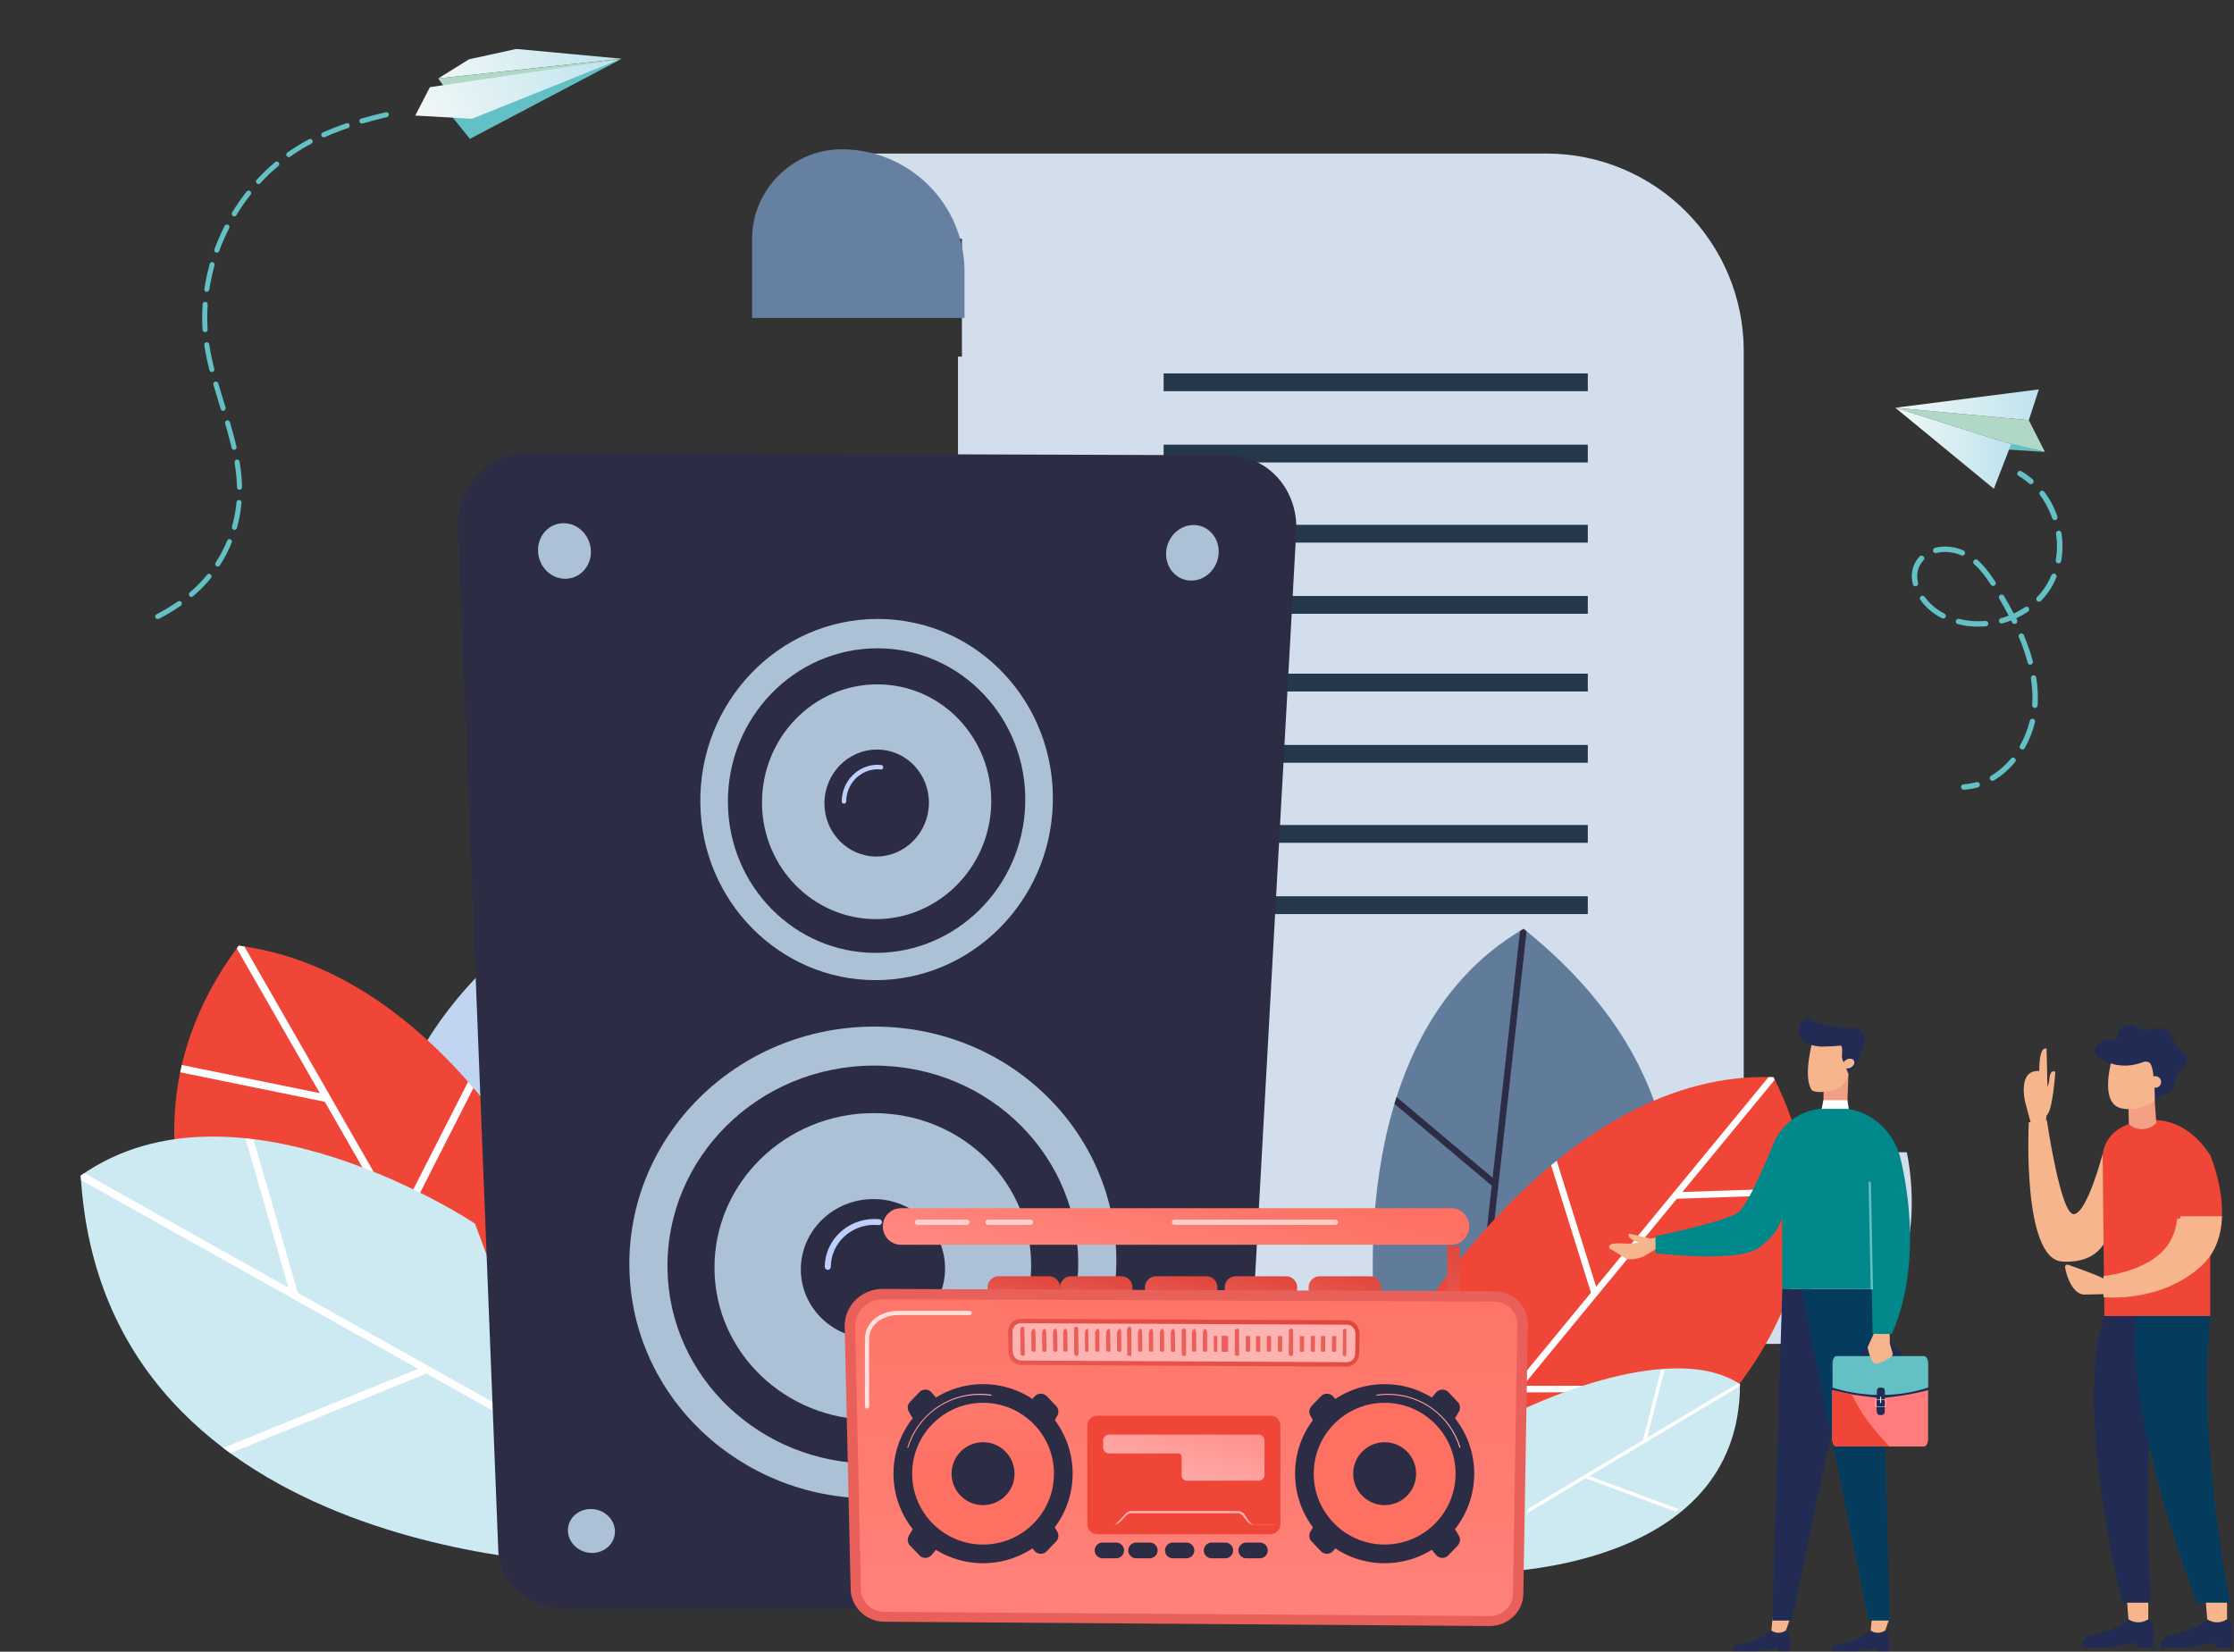 <svg width="522" height="386" viewBox="0 0 522 386" fill="none" xmlns="http://www.w3.org/2000/svg">
<rect x="0" y="0" width="522" height="386" fill="#333333" stroke="none"/>
<path d="M195.626 35.902V55.795H224.766V83.345H223.847V285.193C223.847 300.988 236.778 313.923 252.568 313.923C255.066 313.923 407.445 314.063 407.445 314.063V82.066C407.445 56.555 386.779 35.882 361.276 35.882H195.626V35.902Z" fill="#D2DEEC"/>
<path d="M175.739 74.288V55.835C175.739 44.339 185.153 34.903 196.645 34.883C212.435 34.883 225.366 47.698 225.366 63.372V74.308H175.739V74.288Z" fill="#6680A1"/>
<path d="M371.009 87.264H271.895V91.422H371.009V87.264Z" fill="#25374B"/>
<path d="M371.009 103.918H271.895V108.076H371.009V103.918Z" fill="#25374B"/>
<path d="M371.009 122.651H271.895V126.81H371.009V122.651Z" fill="#25374B"/>
<path d="M371.009 139.285H271.895V143.444H371.009V139.285Z" fill="#25374B"/>
<path d="M371.009 157.439H271.895V161.597H371.009V157.439Z" fill="#25374B"/>
<path d="M371.009 174.093H271.895V178.251H371.009V174.093Z" fill="#25374B"/>
<path d="M371.009 192.806H271.895V196.965H371.009V192.806Z" fill="#25374B"/>
<path d="M371.009 209.46H271.895V213.619H371.009V209.46Z" fill="#25374B"/>
<path d="M414.86 314.063C383.321 314.063 260.942 314.063 260.942 314.063C260.942 314.063 292.062 307.665 281.689 269.279C329.397 269.279 445.54 269.279 445.54 269.279C445.54 269.279 455.913 314.063 414.86 314.063Z" fill="#D2DEEC"/>
<path d="M160.913 320.305C160.913 320.305 185.321 244.066 140.208 206.546C51.99 255.662 100.559 342.232 100.559 342.232L160.913 320.305Z" fill="#C1D5F0"/>
<path d="M140.208 206.546C139.896 206.71 139.599 206.891 139.303 207.056L133.905 301.225L91.82 260.103C91.606 260.728 91.408 261.337 91.211 261.962L133.773 303.544L132.209 330.717L134.003 330.06L137.098 275.894L166.509 258.606C166.427 257.981 166.345 257.34 166.262 256.715L137.229 273.788L141.031 207.27C140.768 207.023 140.505 206.776 140.208 206.546Z" fill="white"/>
<path d="M140.044 302.853C140.044 302.853 111.505 228.291 55.776 221.004C15.386 275.169 68.992 329.368 68.992 329.368L133.411 356.36L140.044 302.853Z" fill="#F04637"/>
<path d="M109.381 252.8L93.318 284.349L57.092 221.185C56.648 221.12 56.22 221.037 55.775 220.988C55.611 221.202 55.479 221.416 55.315 221.629L74.719 255.465L42.477 248.885C42.411 249.198 42.345 249.494 42.279 249.79L42.115 250.596L75.888 257.488L108.229 313.874L51.282 304.136C51.628 304.794 51.974 305.452 52.319 306.094L109.365 315.848L132.325 355.884L133.411 356.345L133.625 354.618L94.371 286.191L110.632 254.247C110.221 253.754 109.793 253.277 109.381 252.8Z" fill="white"/>
<path d="M110.985 285.948C110.985 285.948 55.503 248.988 18.866 274.73C24.165 365.955 140.643 365.675 140.643 365.675L110.985 285.948Z" fill="#CDE9F1"/>
<path d="M18.866 274.73C18.882 275.076 18.915 275.421 18.932 275.783L97.703 319.882L52.161 338.37C52.705 338.782 53.264 339.193 53.807 339.604L99.661 321L130.422 338.239L129.468 335.689L69.575 302.134L59.255 266.243C58.63 266.16 57.988 266.095 57.362 266.029L67.386 300.917L19.689 274.171C19.409 274.352 19.145 274.533 18.866 274.73Z" fill="white"/>
<path d="M321.699 311.732C321.699 311.732 311.824 242.73 356.015 217.07C424.615 272.041 370.334 339.317 370.334 339.317L321.699 311.732Z" fill="#617B9B"/>
<path d="M355.999 217.07C356.246 217.267 356.476 217.448 356.706 217.645L347.638 299.281L389.755 270.084C389.854 270.643 389.936 271.203 390.002 271.778L347.407 301.304L344.79 324.858L343.342 324.036L348.559 277.075L325.83 257.961C325.995 257.435 326.159 256.909 326.324 256.382L348.773 275.249L355.176 217.58C355.456 217.399 355.719 217.234 355.999 217.07Z" fill="#2D2C45"/>
<path d="M330.14 309.774C330.14 309.774 365.493 249.901 414.392 251.726C441.186 304.099 387.284 342.853 387.284 342.853L328.05 356.669L330.14 309.774Z" fill="#F04637"/>
<path d="M363.749 271.268L372.95 300.695L413.24 251.711C413.619 251.711 414.014 251.711 414.392 251.727C414.491 251.941 414.59 252.138 414.689 252.336L393.111 278.572L421.749 277.601C421.766 277.881 421.766 278.144 421.782 278.407L421.799 279.131L391.811 280.151L355.849 323.871L406.163 323.773C405.768 324.299 405.373 324.809 404.978 325.302L354.582 325.401L329.038 356.44L328.034 356.67L328.1 355.157L371.748 302.093L362.433 272.305C362.893 271.959 363.321 271.614 363.749 271.268Z" fill="white"/>
<path d="M145.322 13.732L120.643 11.44L109.599 13.853L102.405 18.325L145.322 13.732Z" fill="url(#paint0_linear)"/>
<path d="M145.323 13.732L103.887 20.427L102.405 18.325" fill="#AFD8C7"/>
<path d="M105.621 27.287L105.692 27.346L109.792 32.451L145.228 13.774L105.621 27.287Z" fill="#63C0C4"/>
<path d="M97.027 27.006L100.459 20.369L145.052 13.783L110.284 27.751L97.027 27.006Z" fill="url(#paint1_linear)"/>
<path d="M45.477 137.435C46.498 136.471 47.486 135.431 48.375 134.321C48.582 134.073 48.945 134.027 49.212 134.226C49.461 134.433 49.506 134.796 49.308 135.063C48.37 136.216 47.361 137.311 46.283 138.3C45.903 138.668 45.488 139.007 45.1 139.357C44.955 139.488 44.768 139.525 44.594 139.488C44.467 139.454 44.349 139.392 44.281 139.287C44.062 139.044 44.1 138.667 44.343 138.448C44.72 138.126 45.108 137.776 45.477 137.435Z" fill="#63C0C4"/>
<path d="M84.388 27.726C86.162 27.199 88.046 26.714 90.133 26.231C90.46 26.156 90.773 26.357 90.841 26.666C90.916 26.993 90.715 27.306 90.406 27.374C88.338 27.849 86.482 28.344 84.726 28.863C84.623 28.885 84.512 28.889 84.439 28.876C84.238 28.828 84.061 28.68 84.008 28.456C83.894 28.145 84.068 27.821 84.388 27.726Z" fill="#63C0C4"/>
<path d="M75.526 32.093C75.352 32.056 75.21 31.938 75.109 31.756C74.976 31.454 75.115 31.1 75.399 30.976C77.131 30.197 78.999 29.471 80.939 28.805C81.25 28.691 81.592 28.857 81.687 29.176C81.8 29.488 81.626 29.811 81.315 29.925C79.395 30.583 77.564 31.292 75.87 32.055C75.775 32.096 75.645 32.108 75.526 32.093Z" fill="#63C0C4"/>
<path d="M53.069 126.344C53.186 126.045 53.527 125.896 53.834 126.032C54.133 126.149 54.282 126.49 54.146 126.798C53.403 128.655 52.469 130.437 51.383 132.128C51.251 132.344 50.978 132.44 50.75 132.382C50.677 132.369 50.622 132.348 50.56 132.308C50.282 132.136 50.209 131.762 50.38 131.485C51.454 129.866 52.339 128.128 53.069 126.344Z" fill="#63C0C4"/>
<path d="M54.607 123.779C54.298 123.689 54.111 123.365 54.201 123.055C54.338 122.544 54.476 122.034 54.594 121.531C54.915 120.151 55.136 118.748 55.254 117.367C55.289 117.036 55.569 116.801 55.901 116.836C56.213 116.88 56.467 117.153 56.431 117.484C56.311 118.911 56.077 120.388 55.754 121.813C55.625 122.343 55.496 122.873 55.347 123.411C55.258 123.72 54.952 123.899 54.651 123.828C54.635 123.79 54.615 123.798 54.607 123.779Z" fill="#63C0C4"/>
<path d="M55.968 114.463C55.922 114.461 55.876 114.458 55.83 114.456C55.574 114.387 55.364 114.164 55.378 113.887C55.336 112.035 55.146 110.157 54.809 108.096C54.761 107.779 54.962 107.466 55.298 107.409C55.615 107.361 55.928 107.562 55.984 107.898C56.338 109.997 56.523 111.967 56.563 113.865C56.546 114.188 56.282 114.461 55.968 114.463Z" fill="#63C0C4"/>
<path d="M50.132 62.002C49.917 62.749 49.73 63.507 49.562 64.256C49.299 65.408 49.082 66.562 48.903 67.699C48.859 68.011 48.551 68.236 48.239 68.192C48.22 68.2 48.212 68.181 48.193 68.189C47.892 68.118 47.703 67.84 47.747 67.528C47.928 66.344 48.156 65.163 48.41 63.993C48.589 63.216 48.795 62.45 49.002 61.684C49.092 61.374 49.38 61.158 49.725 61.278C50.035 61.368 50.222 61.692 50.132 62.002Z" fill="#63C0C4"/>
<path d="M48.529 71.175C48.391 73.129 48.391 75.089 48.523 76.992C48.553 77.317 48.297 77.609 47.964 77.619C47.899 77.625 47.853 77.623 47.798 77.602C47.551 77.552 47.36 77.32 47.336 77.06C47.198 75.092 47.219 73.077 47.341 71.086C47.357 70.763 47.657 70.52 47.979 70.536C48.31 70.572 48.545 70.853 48.529 71.175Z" fill="#63C0C4"/>
<path d="M53.549 53.32C52.664 55.059 51.887 56.84 51.22 58.664C51.121 58.955 50.827 59.106 50.526 59.035C50.498 59.024 50.471 59.014 50.452 59.022C50.153 58.905 49.986 58.572 50.103 58.273C50.781 56.422 51.59 54.559 52.485 52.793C52.63 52.505 52.987 52.394 53.275 52.538C53.583 52.674 53.693 53.032 53.549 53.32Z" fill="#63C0C4"/>
<path d="M60.833 42.814C60.677 42.972 60.461 43.044 60.26 42.997C60.159 42.973 60.069 42.922 59.999 42.863C59.769 42.648 59.742 42.276 59.968 42.02C61.33 40.547 62.77 39.151 64.288 37.88C64.539 37.68 64.907 37.699 65.126 37.942C65.326 38.193 65.307 38.562 65.064 38.78C63.557 40.024 62.146 41.384 60.833 42.814Z" fill="#63C0C4"/>
<path d="M52.311 95.981C52.208 96.003 52.097 96.007 52.005 96.002C51.804 95.954 51.627 95.806 51.582 95.601L51.36 94.886C50.844 93.241 50.347 91.588 49.869 89.926C49.775 89.606 49.949 89.282 50.268 89.188C50.587 89.094 50.911 89.268 51.006 89.587C51.475 91.23 51.991 92.875 52.488 94.529L52.71 95.243C52.785 95.571 52.611 95.895 52.311 95.981Z" fill="#63C0C4"/>
<path d="M55.241 50.282C55.11 50.497 54.845 50.613 54.598 50.563C54.544 50.542 54.47 50.529 54.426 50.48C54.149 50.309 54.057 49.943 54.228 49.665C55.26 47.953 56.409 46.302 57.626 44.756C57.833 44.508 58.196 44.462 58.463 44.661C58.711 44.868 58.757 45.231 58.559 45.498C57.363 46.989 56.243 48.605 55.241 50.282Z" fill="#63C0C4"/>
<path d="M52.989 98.254C53.308 98.159 53.632 98.334 53.726 98.653C54.379 100.869 54.866 102.707 55.269 104.402C55.344 104.73 55.143 105.043 54.834 105.11C54.75 105.124 54.658 105.119 54.566 105.115C54.346 105.075 54.179 104.9 54.126 104.676C53.732 103 53.261 101.2 52.617 99.002C52.495 98.672 52.669 98.348 52.989 98.254Z" fill="#63C0C4"/>
<path d="M41.571 140.561C41.83 140.38 42.215 140.437 42.404 140.715C42.585 140.974 42.528 141.36 42.25 141.549C40.715 142.625 39.035 143.629 37.126 144.62C37.001 144.697 36.844 144.698 36.717 144.664C36.562 144.619 36.409 144.528 36.316 144.366C36.165 144.071 36.284 143.726 36.571 143.556C38.423 142.589 40.065 141.601 41.571 140.561Z" fill="#63C0C4"/>
<path d="M48.23 79.982C48.547 79.934 48.849 80.162 48.898 80.479C49.157 82.259 49.55 84.138 50.071 86.209C50.147 86.537 49.964 86.842 49.645 86.936C49.542 86.959 49.45 86.954 49.377 86.941C49.176 86.893 48.99 86.727 48.937 86.502C48.399 84.393 48.017 82.487 47.741 80.669C47.685 80.333 47.913 80.031 48.23 79.982Z" fill="#63C0C4"/>
<path d="M70.393 33.546C70.984 33.197 71.603 32.86 72.202 32.53C72.497 32.379 72.861 32.49 73.004 32.766C73.155 33.061 73.043 33.425 72.768 33.568C72.16 33.878 71.588 34.218 70.988 34.548C69.911 35.176 68.82 35.878 67.812 36.611C67.677 36.715 67.49 36.752 67.335 36.707C67.207 36.672 67.082 36.592 66.987 36.476C66.806 36.217 66.863 35.831 67.122 35.651C68.177 34.919 69.259 34.199 70.393 33.546Z" fill="#63C0C4"/>
<path d="M474.056 98.2L477.819 105.608L469.918 103.818L442.865 95.287L474.056 98.2Z" fill="#AFD8C7"/>
<path d="M477.819 105.608L464.386 104.776L467.672 103.111L477.819 105.608Z" fill="#63C0C4"/>
<path d="M474.056 98.2L476.406 91L442.865 95.287L474.056 98.2Z" fill="url(#paint2_linear)"/>
<path d="M442.865 95.287L469.918 103.818L465.884 114.223L442.865 95.287Z" fill="url(#paint3_linear)"/>
<path d="M474.846 113.078C474.908 113.037 474.992 112.995 475.033 112.933C475.262 112.662 475.241 112.267 474.971 112.038C474.139 111.31 473.245 110.664 472.309 110.123C472.018 109.936 471.623 110.04 471.436 110.352C471.269 110.644 471.353 111.039 471.664 111.226C472.538 111.726 473.37 112.329 474.139 113.016C474.347 113.162 474.617 113.182 474.846 113.078Z" fill="#63C0C4"/>
<path d="M465.01 182.164C464.823 181.873 464.927 181.478 465.239 181.29C466.944 180.292 468.504 178.939 469.876 177.274C470.105 177.004 470.5 176.962 470.77 177.191C471.041 177.42 471.082 177.815 470.854 178.086C469.377 179.855 467.714 181.311 465.884 182.393C465.863 182.393 465.863 182.414 465.842 182.414C465.551 182.56 465.198 182.456 465.01 182.164ZM472.226 175.068C471.914 174.902 471.81 174.507 471.997 174.215C473.016 172.405 473.785 170.47 474.285 168.451C474.368 168.118 474.721 167.91 475.054 167.993C475.387 168.077 475.595 168.43 475.511 168.763C474.992 170.886 474.181 172.925 473.099 174.84C473.037 174.944 472.954 175.027 472.829 175.089C472.642 175.173 472.413 175.173 472.226 175.068ZM475.428 165.455C475.075 165.434 474.825 165.122 474.846 164.789L474.867 164.497C474.971 162.583 474.867 160.585 474.555 158.546C474.493 158.192 474.742 157.88 475.075 157.818C475.428 157.755 475.74 158.005 475.803 158.338C476.114 160.44 476.239 162.521 476.135 164.539L476.114 164.851C476.094 165.08 475.969 165.267 475.761 165.371C475.678 165.434 475.553 165.455 475.428 165.455ZM474.555 155.321C474.222 155.404 473.869 155.217 473.785 154.863C473.286 152.948 472.6 150.951 471.727 148.911C471.581 148.599 471.748 148.204 472.06 148.079C472.372 147.933 472.746 148.1 472.891 148.412C473.765 150.514 474.472 152.574 474.992 154.53C475.075 154.821 474.929 155.133 474.659 155.258C474.638 155.3 474.596 155.321 474.555 155.321ZM470.999 145.769C470.687 145.915 470.313 145.79 470.147 145.478C470.063 145.312 469.98 145.166 469.918 144.999C469.252 145.27 468.566 145.478 467.88 145.686C467.547 145.769 467.194 145.582 467.111 145.249C467.007 144.916 467.215 144.562 467.547 144.479C468.15 144.313 468.753 144.105 469.356 143.876C468.691 142.627 467.984 141.316 467.152 139.901C466.986 139.61 467.069 139.214 467.381 139.027C467.672 138.861 468.067 138.944 468.254 139.256C469.107 140.713 469.855 142.065 470.521 143.376C471.436 142.96 472.33 142.461 473.162 141.899C473.453 141.691 473.848 141.774 474.035 142.065C474.222 142.357 474.16 142.752 473.869 142.939C472.995 143.522 472.08 144.042 471.103 144.479C471.165 144.625 471.249 144.75 471.311 144.895C471.457 145.228 471.332 145.603 470.999 145.769C471.02 145.769 471.02 145.769 470.999 145.769ZM475.99 140.442C475.74 140.193 475.74 139.797 475.969 139.547C476.863 138.632 477.632 137.612 478.277 136.551C478.672 135.885 479.026 135.178 479.317 134.449C479.441 134.137 479.816 133.971 480.148 134.095C480.481 134.22 480.627 134.595 480.502 134.928C480.19 135.719 479.795 136.468 479.379 137.196C478.693 138.361 477.861 139.443 476.884 140.421C476.842 140.463 476.78 140.505 476.717 140.546C476.489 140.671 476.198 140.63 475.99 140.442ZM464.012 146.373C461.767 146.56 459.562 146.394 457.462 145.853C457.129 145.769 456.922 145.416 457.005 145.083C457.088 144.75 457.441 144.542 457.774 144.625C459.729 145.124 461.787 145.291 463.908 145.103C464.262 145.083 464.553 145.332 464.595 145.686C464.615 145.957 464.47 146.186 464.241 146.31C464.158 146.352 464.095 146.373 464.012 146.373ZM480.876 131.64C480.523 131.578 480.294 131.245 480.356 130.912C480.71 128.914 480.731 126.833 480.419 124.752C480.377 124.398 480.606 124.086 480.959 124.024C481.313 123.982 481.625 124.211 481.687 124.565C482.02 126.791 481.999 128.997 481.625 131.12C481.583 131.328 481.458 131.494 481.292 131.578C481.147 131.64 481.001 131.661 480.876 131.64ZM453.761 144.479C453.241 144.209 452.742 143.938 452.284 143.626C450.912 142.731 449.685 141.545 448.708 140.213C448.5 139.922 448.562 139.527 448.853 139.339C449.145 139.131 449.54 139.194 449.727 139.485C450.6 140.692 451.723 141.774 452.95 142.586C453.387 142.877 453.844 143.147 454.322 143.376C454.634 143.543 454.759 143.917 454.593 144.229C454.53 144.354 454.426 144.438 454.322 144.5C454.156 144.562 453.948 144.562 453.761 144.479ZM465.177 136.634C463.825 134.532 462.578 132.993 461.267 131.827C461.018 131.598 460.997 131.203 461.226 130.932C461.455 130.683 461.85 130.662 462.12 130.891C463.513 132.139 464.823 133.763 466.237 135.968C466.424 136.26 466.341 136.655 466.05 136.842C466.029 136.863 466.009 136.863 465.988 136.884C465.717 137.009 465.364 136.925 465.177 136.634ZM480.336 121.527C480.003 121.631 479.649 121.464 479.525 121.131C479.213 120.237 478.859 119.363 478.423 118.53C477.903 117.531 477.32 116.553 476.655 115.679C476.447 115.409 476.51 115.014 476.78 114.785C477.05 114.577 477.445 114.639 477.674 114.909C478.381 115.846 479.026 116.886 479.566 117.948C480.024 118.842 480.419 119.758 480.731 120.715C480.835 121.007 480.689 121.339 480.419 121.485C480.398 121.506 480.356 121.527 480.336 121.527ZM447.731 137.009C447.398 137.092 447.044 136.884 446.961 136.551C446.504 134.761 446.691 133.013 447.481 131.515C447.772 130.974 448.126 130.475 448.562 130.038C448.812 129.788 449.207 129.788 449.456 130.017C449.706 130.267 449.706 130.662 449.477 130.912C449.124 131.265 448.833 131.661 448.604 132.098C447.959 133.346 447.814 134.741 448.188 136.239C448.25 136.53 448.126 136.821 447.855 136.946C447.814 136.988 447.772 136.988 447.731 137.009ZM458.273 129.788C456.506 128.976 454.322 128.768 452.451 129.247C452.118 129.33 451.765 129.122 451.681 128.789C451.598 128.456 451.806 128.102 452.139 128.019C454.322 127.478 456.734 127.707 458.793 128.643C459.105 128.789 459.25 129.164 459.105 129.476C459.043 129.601 458.939 129.705 458.814 129.767C458.668 129.871 458.46 129.871 458.273 129.788Z" fill="#63C0C4"/>
<path d="M462.286 183.954C462.557 183.829 462.682 183.517 462.598 183.226C462.494 182.893 462.162 182.705 461.808 182.789C460.831 183.059 459.833 183.226 458.835 183.288C458.481 183.309 458.211 183.6 458.232 183.954C458.252 184.308 458.543 184.578 458.897 184.557C459.999 184.495 461.08 184.308 462.141 184.016C462.203 183.975 462.245 183.954 462.286 183.954Z" fill="#63C0C4"/>
<path d="M478.415 254.453C478.893 255.514 478.976 256.721 478.623 257.845L477.999 262.236L477.25 262.735L474.443 263.9C474.734 263.047 474.443 262.153 474.443 262.153L473.216 257.616C473.216 257.616 471.303 249.959 476.502 250.291C476.481 244.049 478.207 245.089 478.207 245.089L478.332 250.479L478.415 254.453Z" fill="#F7B58E"/>
<path d="M491.328 269.623C491.328 269.623 487.689 283.503 484.591 283.752C481.492 284.002 478.269 261.778 478.269 261.778L474.048 262.278C474.048 262.278 472.405 294.24 481.867 294.823C491.328 295.406 492.576 288.33 492.576 288.33L491.328 269.623Z" fill="#F7B58E"/>
<path d="M491.723 307.558H516.447C516.447 307.558 516.447 289.517 516.447 269.977C509.377 259.198 500.581 262.132 500.581 262.132C500.581 262.132 492.576 262.278 491.328 269.623C491.328 274.929 491.723 307.558 491.723 307.558Z" fill="#F04637"/>
<path d="M503.472 257.138L503.846 262.444L503.68 262.61C501.933 264.275 499.209 264.317 497.421 262.694L497.337 258.698L503.472 257.138Z" fill="#F39F85"/>
<path d="M505.426 246.046L504.969 254.828C504.096 254.786 503.576 255.723 503.742 256.555C503.659 256.763 503.596 256.971 503.596 257.2C502.078 258.282 499.334 259.697 495.778 259.031C490.226 257.97 493.574 247.233 493.574 247.233L505.426 246.046Z" fill="#F7B58E"/>
<path d="M508.213 252.643C508.254 251.998 509.128 250.624 509.627 250.208C512.767 247.482 509.96 245.505 508.961 244.86C507.859 244.153 508.067 242.155 506.653 241.032C504.47 239.325 502.37 241.094 500.977 240.844C499.583 240.595 498.71 238.722 496.672 239.721C494.634 240.699 494.863 242.301 494.218 242.967C493.574 243.633 492.368 241.781 490.392 243.903C487.377 247.129 493.283 248.523 493.283 248.523C493.283 248.523 496.527 249.855 500.81 248.19C501.392 247.961 502.099 248.086 502.474 248.606C503.493 250 503.513 257.325 503.513 257.325L504.948 256.139C504.907 256.097 508.026 255.577 508.213 252.643Z" fill="#212B53"/>
<path d="M504.876 253.363C505.159 252.672 504.828 251.882 504.138 251.599C503.447 251.316 502.657 251.647 502.375 252.338C502.092 253.029 502.423 253.819 503.113 254.102C503.804 254.385 504.593 254.054 504.876 253.363Z" fill="#F7B58E"/>
<path d="M497.337 378.413C497.337 378.413 495.944 380.348 489.373 382.013C487.918 382.387 486.358 382.637 486.358 385.03C489.436 385.03 492.846 385.03 492.846 385.03L499.479 383.885V385.03H503.056C503.056 385.03 504.054 379.162 501.954 378.413C500.041 378.413 497.337 378.413 497.337 378.413Z" fill="#212B53"/>
<path d="M497.005 374.209L497.337 378.413C498.647 379.328 500.352 379.37 501.725 378.558L501.974 378.413V374.209H497.005Z" fill="#F7B58E"/>
<path d="M515.761 378.413C515.761 378.413 514.368 380.348 507.797 382.013C506.341 382.387 504.782 382.637 504.782 385.03C507.859 385.03 511.269 385.03 511.269 385.03L517.903 383.885V385.03H521.479C521.479 385.03 522.477 379.162 520.377 378.413C518.443 378.413 515.761 378.413 515.761 378.413Z" fill="#212B53"/>
<path d="M515.407 374.209L515.74 378.413C517.05 379.328 518.755 379.37 520.128 378.558L520.377 378.413V374.209H515.407Z" fill="#F7B58E"/>
<path d="M516.447 269.977C516.447 269.977 523.85 287.103 514.409 295.842C504.948 304.582 492.118 303.105 492.118 303.105V298.173C492.118 298.173 503.721 297.195 507.443 289.433C511.165 281.672 505.946 274.95 505.946 274.95" fill="#F04637"/>
<path d="M492.867 302.418L486.941 302.543C484.528 302.418 482.948 298.818 482.532 296.154C482.47 295.759 482.865 295.426 483.239 295.572C485.256 296.279 490.413 298.111 491.744 298.922L492.867 302.418Z" fill="#F7B58E"/>
<path d="M491.723 307.558C484.341 328.388 495.882 374.542 495.882 374.542H502.453C502.453 374.542 499.354 309.119 507.901 307.558C494.842 307.558 497.337 307.558 491.723 307.558Z" fill="#212B53"/>
<path d="M508.753 284.231C508.67 285.854 508.296 287.602 507.443 289.412C503.721 297.174 491.515 298.194 491.515 298.194V303.167C491.515 303.167 504.948 304.562 514.409 295.822C517.84 292.659 519.046 288.372 519.192 284.231H508.753Z" fill="#F7B58E"/>
<path d="M508.691 285.001C508.94 284.876 509.211 284.772 509.46 284.647C509.897 278.904 506.549 274.596 506.508 274.534L505.925 274.992C505.967 275.033 509.315 279.362 508.691 285.001Z" fill="#F04637"/>
<path d="M477.271 255.098C477.271 255.098 478.644 254.682 478.852 252.206C479.06 249.709 480.245 250.479 480.245 250.479C480.245 250.479 479.642 260.301 478.061 260.675C476.502 261.05 477.271 255.098 477.271 255.098Z" fill="#F7B58E"/>
<path d="M499.001 307.558C496.984 333.111 513.287 374.542 513.287 374.542H521.105C521.105 374.542 515.803 348.052 515.699 323.186C515.678 317.796 515.886 312.511 516.468 307.558C511.062 307.558 503.888 307.558 499.001 307.558Z" fill="#053C5E"/>
<path d="M413.903 381.076C413.903 381.076 411.803 383.032 407.02 384.239C405.96 384.51 404.837 384.156 404.837 385.883C407.062 385.883 410.638 385.883 410.638 385.883L415.462 385.051V385.883H418.061C418.061 385.883 418.789 381.617 417.271 381.055C415.857 381.076 413.903 381.076 413.903 381.076Z" fill="#212B53"/>
<path d="M414.194 377.997L413.903 381.056C414.859 381.721 416.107 381.763 417.105 381.16L417.292 381.056L418.374 377.997H414.194Z" fill="#F7B58E"/>
<path d="M437.109 381.076C437.109 381.076 435.008 383.032 430.226 384.239C429.165 384.51 428.042 384.156 428.042 385.883C430.288 385.883 433.844 385.883 433.844 385.883L438.668 385.051V385.883H441.268C441.268 385.883 441.995 381.617 440.477 381.055C439.084 381.076 437.109 381.076 437.109 381.076Z" fill="#212B53"/>
<path d="M437.4 377.997L437.109 381.056C438.065 381.721 439.313 381.763 440.311 381.16L440.498 381.056L441.579 377.997H437.4Z" fill="#F7B58E"/>
<path d="M423.156 301.211H416.46L414.111 378.725H418.623L431.91 315.653L423.156 301.211Z" fill="#212B53"/>
<path d="M420.973 301.211L436.61 378.725H441.58L439.542 301.211H420.973Z" fill="#053C5E"/>
<path d="M434.551 318.254L436.048 318.15C436.048 318.15 435.986 317.089 436.734 316.319C437.317 315.736 438.252 315.424 439.5 315.424C440.872 315.424 441.912 315.736 442.494 316.298C443.056 316.86 443.035 317.526 443.035 317.567L444.532 317.65C444.532 317.525 444.595 316.36 443.596 315.341C442.723 314.446 441.33 313.988 439.5 313.988C437.795 313.988 436.485 314.446 435.611 315.361C434.447 316.589 434.551 318.191 434.551 318.254Z" fill="#212B53"/>
<path d="M428.146 334.41H450.52V320.01H428.146V334.41Z" fill="#212B53"/>
<path d="M438.523 329.72C438.523 330.594 438.939 330.698 439.458 330.698C439.978 330.698 440.394 330.594 440.394 329.72V326.661C446.84 325.995 450.521 324.85 450.521 324.85V325.246V336.212C450.521 337.232 450.126 338.043 449.523 338.043H429.124C428.521 338.043 428.126 337.211 428.126 336.212V324.892C432.804 325.974 433.096 325.995 438.481 326.64V329.72H438.523Z" fill="#FF7B7C"/>
<path d="M432.659 325.849C433.699 327.888 434.78 329.865 436.131 331.717C437.753 333.944 439.583 336.025 441.496 338.043H429.145C428.542 338.043 428.146 337.211 428.146 336.212V324.892C430.267 325.371 431.474 325.641 432.659 325.849Z" fill="#F04637"/>
<path d="M429.145 316.922H449.544C450.147 316.922 450.542 317.754 450.542 318.753V324.268C446.965 325.454 443.513 325.912 440.415 325.995V325.246C440.415 324.372 439.999 324.268 439.479 324.268C438.959 324.268 438.543 324.372 438.543 325.246V325.995C432.43 325.828 428.188 324.268 428.188 324.268V318.753C428.167 317.734 428.562 316.922 429.145 316.922Z" fill="#63C0C4"/>
<path d="M438.231 328.388V327.451C438.231 327.223 438.419 327.056 438.627 327.056H440.249C440.477 327.056 440.644 327.243 440.644 327.451V328.388C440.644 328.617 440.456 328.783 440.249 328.783H438.627C438.419 328.804 438.231 328.617 438.231 328.388ZM438.647 327.16C438.481 327.16 438.356 327.285 438.356 327.451V328.388C438.356 328.554 438.481 328.679 438.647 328.679H440.269C440.436 328.679 440.56 328.554 440.56 328.388V327.451C440.56 327.285 440.436 327.16 440.269 327.16H438.647Z" fill="white"/>
<path d="M439.333 327.805C439.333 327.868 439.375 327.909 439.437 327.909C439.5 327.909 439.541 327.868 439.541 327.805V326.494C439.541 326.432 439.5 326.39 439.437 326.39C439.375 326.39 439.333 326.432 439.333 326.494V327.805Z" fill="white"/>
<path d="M384.313 289.704C384.084 289.891 383.232 290.453 381.152 290.619C379.301 290.765 375.33 289.953 376.099 291.805C377.887 292.763 379.863 294.115 379.863 294.115C381.007 294.594 383.003 294.095 384.209 293.553L387.681 291.431C387.681 291.431 387.973 289.475 388.014 289.392L387.224 289.059C386.267 289.412 385.29 289.621 384.313 289.704Z" fill="#F7B58E"/>
<path d="M383.689 290.515C383.689 290.515 383.627 290.599 383.481 290.744C383.731 290.848 383.959 290.952 384.209 291.077C385.186 291.098 386.163 291.16 387.12 291.202C387.058 290.64 386.974 289.849 386.974 289.787L380.653 288.289C380.653 288.289 380.133 288.955 381.298 289.662C382.441 290.37 383.689 290.515 383.689 290.515Z" fill="#F7B58E"/>
<path d="M438.481 310.242L436.381 314.862C436.381 314.862 436.839 317.401 437.754 318.399C438.024 318.691 438.481 318.774 438.856 318.628C439.729 318.275 441.746 317.401 442.079 316.901C442.245 316.672 442.266 316.36 442.183 316.069L441.58 314.03L441.496 309.285L438.481 310.242Z" fill="#F7B58E"/>
<path d="M426.109 254.641L426.026 260.821L431.557 260.53L431.91 250.916L426.109 254.641Z" fill="#F39F85"/>
<path d="M425.194 255.202C424.425 255.182 423.718 255.057 423.343 254.765C421.118 251.519 423.655 242.8 423.655 242.8L427.211 241.302L431.723 244.111L431.973 249.959C432.035 251.519 431.287 253.017 429.956 253.995C428.521 254.807 426.857 255.244 425.194 255.202Z" fill="#F7B58E"/>
<path d="M430.455 247.441C430.205 246.463 430.871 244.194 429.873 244.361C429.145 244.486 426.649 244.59 425.797 244.59C423.801 244.59 420.224 243.799 420.224 240.761C420.224 239.242 421.16 238.472 422.096 238.077C423.011 237.702 424.05 238.805 424.986 239.117C427.19 239.887 431.744 240.511 432.908 240.262C434.239 239.991 435.612 241.344 435.716 242.155C435.944 243.924 434.759 246.629 433.886 248.315C433.387 249.293 432.701 250.187 431.89 250.937L430.455 247.441Z" fill="#212B53"/>
<path d="M433.033 247.67C432.596 247.274 431.744 247.357 431.162 247.836C430.579 248.315 430.475 249.043 430.912 249.438C431.349 249.834 432.201 249.75 432.784 249.272C433.366 248.772 433.47 248.044 433.033 247.67Z" fill="#F7B58E"/>
<path d="M428.958 258.886C431.474 258.886 433.636 259.427 435.424 260.217C439.874 262.173 443.035 266.252 444.137 270.996C445.884 278.446 448.837 296.155 442.079 311.678C440.082 311.865 437.566 311.678 437.566 311.678L436.838 275.096L437.358 301.211H416.44V284.356C416.44 284.356 415.899 288.164 410.846 291.681C405.793 295.197 386.829 292.867 386.829 292.867V288.913C386.829 288.913 403.443 285.417 406.146 283.357C408.85 281.297 414.714 266.481 414.714 266.481C416.544 262.86 419.891 260.197 423.863 259.364C425.319 259.073 427.003 258.886 428.958 258.886Z" fill="#01888B"/>
<path d="M437.109 301.357L436.61 276.199L437.15 276.178L437.65 301.357H437.109Z" fill="#63C0C4"/>
<path d="M431.661 257.117L431.994 259.156L425.651 259.135L426.067 257.117H431.661Z" fill="white"/>
<path d="M289.734 362.308C289.318 370.002 282.331 375.932 274.12 375.932H131.871C123.635 375.932 116.722 369.978 116.428 362.284L107.015 123.793C106.623 113.845 113.977 105.808 123.414 105.833L286.817 106.396C296.23 106.421 303.413 114.433 302.873 124.357L289.734 362.308Z" fill="#2D2C45"/>
<path d="M286.891 111.468L123.88 110.954C117.065 110.929 111.77 116.761 112.04 123.941L120.889 362.553C121.085 368.14 126.086 372.624 132.042 372.624H274.61C280.542 372.624 285.592 368.14 285.886 362.578L298.51 124.504C298.853 117.349 293.681 111.493 286.891 111.468Z" fill="#2D2C45"/>
<path d="M138.072 128.792C138.17 132.37 135.474 135.261 132.067 135.261C128.659 135.261 125.816 132.345 125.718 128.768C125.62 125.166 128.292 122.25 131.724 122.274C135.131 122.274 137.974 125.215 138.072 128.792Z" fill="#ACC1D6"/>
<path d="M284.758 129.233C284.586 132.811 281.718 135.702 278.335 135.678C274.952 135.678 272.33 132.762 272.477 129.184C272.624 125.582 275.492 122.691 278.924 122.691C282.306 122.715 284.929 125.656 284.758 129.233Z" fill="#ACC1D6"/>
<path d="M143.686 357.8C143.76 360.642 141.358 362.921 138.343 362.921C135.327 362.921 132.803 360.618 132.705 357.8C132.607 354.957 135.009 352.654 138.048 352.654C141.088 352.654 143.613 354.957 143.686 357.8Z" fill="#ACC1D6"/>
<path d="M274.121 357.849C273.999 360.667 271.449 362.97 268.434 362.97C265.419 362.97 263.066 360.691 263.189 357.849C263.311 355.006 265.861 352.703 268.876 352.703C271.915 352.703 274.244 355.006 274.121 357.849Z" fill="#ACC1D6"/>
<path d="M246.002 187.845C245.341 210.854 226.784 229.109 204.502 229.06C182.22 229.011 163.909 210.707 163.639 187.649C163.345 164.077 181.95 144.597 205.188 144.646C228.427 144.719 246.689 164.273 246.002 187.845Z" fill="#ACC1D6"/>
<path d="M239.556 187.82C239.066 207.276 223.402 222.738 204.551 222.688C185.701 222.664 170.258 207.129 170.086 187.649C169.89 167.801 185.603 151.457 205.14 151.506C224.652 151.58 240.071 167.997 239.556 187.82Z" fill="#2D2C45"/>
<path d="M231.614 187.796C231.296 202.817 219.211 214.823 204.625 214.799C190.04 214.774 178.127 202.719 178.053 187.674C177.98 172.408 190.065 159.887 205.067 159.936C220.069 159.96 231.933 172.555 231.614 187.796Z" fill="#ACC1D6"/>
<path d="M217.052 187.771C216.954 194.657 211.439 200.17 204.747 200.17C198.055 200.146 192.637 194.608 192.637 187.722C192.662 180.788 198.153 175.152 204.943 175.177C211.733 175.177 217.15 180.837 217.052 187.771Z" fill="#2D2C45"/>
<path d="M197.197 187.82C196.903 187.82 196.682 187.575 196.682 187.281C196.707 182.577 200.457 178.73 205.066 178.73C205.335 178.73 205.63 178.754 205.899 178.779C206.193 178.803 206.39 179.073 206.365 179.367C206.34 179.661 206.071 179.881 205.801 179.832C205.556 179.808 205.311 179.783 205.09 179.783C201.046 179.783 197.761 183.14 197.736 187.257C197.712 187.575 197.491 187.82 197.197 187.82Z" fill="#BDD0FB"/>
<path d="M260.809 296.713C259.682 326.632 234.066 350.204 203.547 350.179C173.004 350.179 147.731 326.558 147.069 296.591C146.383 265.643 172.072 239.865 204.429 239.914C236.762 239.988 261.986 265.814 260.809 296.713Z" fill="#ACC1D6"/>
<path d="M251.912 296.713C251.078 322.025 229.458 342.02 203.597 342.02C177.736 342.02 156.41 321.951 155.968 296.615C155.527 270.593 177.172 248.981 204.357 249.03C231.493 249.079 252.77 270.715 251.912 296.713Z" fill="#2D2C45"/>
<path d="M240.928 296.688C240.389 316.267 223.72 331.826 203.669 331.802C183.617 331.802 167.169 316.193 166.948 296.615C166.728 276.62 183.421 260.105 204.232 260.13C225.068 260.179 241.492 276.718 240.928 296.688Z" fill="#ACC1D6"/>
<path d="M220.829 296.689C220.682 305.657 213.083 312.861 203.842 312.861C194.625 312.861 187.124 305.632 187.124 296.664C187.124 287.598 194.723 280.198 204.111 280.223C213.5 280.223 220.976 287.623 220.829 296.689Z" fill="#2D2C45"/>
<path d="M193.423 296.762C193.031 296.762 192.712 296.444 192.712 296.076C192.737 289.901 197.934 284.878 204.307 284.878C204.699 284.878 205.067 284.903 205.435 284.927C205.827 284.976 206.121 285.295 206.072 285.687C206.023 286.079 205.68 286.348 205.288 286.299C204.969 286.275 204.626 286.25 204.283 286.25C198.694 286.25 194.134 290.661 194.134 296.052C194.134 296.468 193.815 296.762 193.423 296.762Z" fill="#BDD0FB"/>
<path d="M354.5 330C354.5 330 389.58 312.335 406.57 323.467C406.57 367.471 347.847 367.471 347.847 367.471L354.5 330Z" fill="#CDE9F1"/>
<path d="M406.562 323.469C406.554 323.63 406.554 323.783 406.546 323.943L371.378 344.961L392.309 352.696C392.067 352.888 391.824 353.081 391.574 353.274L370.498 345.483L356.762 353.692L357.157 352.527L383.903 336.544L388.102 320.184C388.384 320.144 388.675 320.096 388.958 320.064L384.88 335.966L406.182 323.236C406.311 323.317 406.441 323.389 406.562 323.469Z" fill="white"/>
<path d="M247.696 301.075C247.696 302.496 246.544 303.672 245.098 303.672H233.356C231.934 303.672 230.758 302.521 230.758 301.075V300.855C230.758 299.433 231.91 298.257 233.356 298.257H245.098C246.519 298.257 247.696 299.409 247.696 300.855V301.075Z" fill="url(#paint4_linear)"/>
<path d="M264.611 301.075C264.611 302.496 263.458 303.672 262.012 303.672H250.27C248.849 303.672 247.672 302.521 247.672 301.075V300.854C247.672 299.433 248.824 298.257 250.27 298.257H262.012C263.434 298.257 264.611 299.409 264.611 300.854V301.075Z" fill="url(#paint5_linear)"/>
<path d="M284.465 301.075C284.465 302.496 283.313 303.672 281.867 303.672H270.125C268.703 303.672 267.527 302.521 267.527 301.075V300.854C267.527 299.433 268.679 298.257 270.125 298.257H281.867C283.289 298.257 284.465 299.409 284.465 300.854V301.075Z" fill="url(#paint6_linear)"/>
<path d="M303.095 301.075C303.095 302.496 301.943 303.672 300.497 303.672H288.755C287.334 303.672 286.157 302.521 286.157 301.075V300.854C286.157 299.433 287.309 298.257 288.755 298.257H300.497C301.919 298.257 303.095 299.409 303.095 300.854V301.075Z" fill="url(#paint7_linear)"/>
<path d="M322.705 301.075C322.705 302.496 321.553 303.672 320.107 303.672H308.365C306.943 303.672 305.767 302.521 305.767 301.075V300.854C305.767 299.433 306.919 298.257 308.365 298.257H320.107C321.529 298.257 322.705 299.409 322.705 300.854V301.075Z" fill="url(#paint8_linear)"/>
<path d="M341.091 291.151H338.15V305.118H341.091V291.151Z" fill="url(#paint9_linear)"/>
<path d="M343.297 286.667C343.297 289.019 341.385 290.906 339.056 290.906H210.534C208.181 290.906 206.294 288.995 206.294 286.667V286.594C206.294 284.241 208.206 282.354 210.534 282.354H339.056C341.409 282.354 343.297 284.266 343.297 286.594V286.667Z" fill="url(#paint10_linear)"/>
<path d="M206.661 378.995C202.396 378.971 198.866 375.589 198.768 371.497L197.371 310.117C197.248 305.192 201.244 301.222 206.269 301.222L349.155 301.761C353.543 301.786 357.073 305.29 356.999 309.553L355.945 372.551C355.872 376.692 352.317 380.025 348.003 380L206.661 378.995Z" fill="url(#paint11_linear)"/>
<path d="M349.13 304.187L206.317 303.623C202.64 303.599 199.748 306.515 199.821 310.117L201.17 371.522C201.243 374.364 203.67 376.668 206.612 376.692L348.051 377.672C351.017 377.697 353.469 375.393 353.518 372.551L354.523 309.553C354.596 306.588 352.169 304.187 349.13 304.187Z" fill="url(#paint12_linear)"/>
<path d="M238.627 318.987C237.009 318.987 235.661 317.59 235.636 315.875L235.563 311.317C235.538 309.602 236.837 308.206 238.455 308.206L314.715 308.549C316.357 308.549 317.681 309.97 317.656 311.685L317.607 316.267C317.583 317.982 316.259 319.379 314.617 319.379L238.627 318.987Z" fill="url(#paint13_linear)"/>
<path d="M314.74 309.578L238.504 309.235C237.426 309.235 236.568 310.166 236.568 311.317L236.641 315.875C236.666 317.027 237.548 317.958 238.627 317.958L314.691 318.35C315.769 318.35 316.676 317.419 316.676 316.267L316.725 311.685C316.701 310.509 315.818 309.578 314.74 309.578Z" fill="url(#paint14_linear)"/>
<path d="M239.461 316.39C239.461 316.684 239.339 316.88 239.069 316.88H239.044C238.775 316.88 238.456 316.659 238.456 316.39L238.383 310.656C238.383 310.362 238.701 310.019 238.946 310.019H238.971C239.241 310.019 239.363 310.362 239.363 310.656L239.461 316.39Z" fill="url(#paint15_linear)"/>
<path d="M241.986 315.483C241.986 315.777 241.863 315.899 241.593 315.899H241.569C241.299 315.899 241.005 315.752 241.005 315.483L240.956 311.489C240.956 311.195 241.25 310.509 241.52 310.509H241.544C241.814 310.509 241.961 311.195 241.961 311.489L241.986 315.483Z" fill="url(#paint16_linear)"/>
<path d="M244.535 315.508C244.535 315.802 244.388 315.924 244.118 315.924H244.094C243.824 315.924 243.554 315.802 243.53 315.508L243.481 311.514C243.481 311.219 243.751 310.533 244.02 310.533H244.045C244.314 310.533 244.461 311.219 244.461 311.514L244.535 315.508Z" fill="url(#paint17_linear)"/>
<path d="M247.084 315.507C247.084 315.802 246.913 315.9 246.643 315.9H246.619C246.349 315.9 246.079 315.777 246.079 315.483L246.03 311.464C246.03 311.17 246.3 310.484 246.545 310.484H246.57C246.839 310.484 247.011 311.17 247.011 311.464L247.084 315.507Z" fill="url(#paint18_linear)"/>
<path d="M249.438 315.507C249.438 315.801 249.266 315.899 248.997 315.899H248.972C248.702 315.899 248.457 315.777 248.457 315.507L248.408 311.489C248.408 311.195 248.653 310.509 248.923 310.509H248.947C249.217 310.509 249.413 311.219 249.413 311.489L249.438 315.507Z" fill="url(#paint19_linear)"/>
<path d="M252.012 316.414C252.012 316.708 251.815 316.88 251.546 316.88H251.521C251.252 316.88 251.031 316.684 251.007 316.414L250.958 310.656C250.958 310.362 251.178 310.019 251.448 310.019H251.472C251.742 310.019 251.938 310.386 251.938 310.656L252.012 316.414Z" fill="url(#paint20_linear)"/>
<path d="M254.34 315.532C254.34 315.826 254.315 315.924 254.046 315.924H254.021C253.751 315.924 253.531 315.826 253.531 315.532L253.506 311.514C253.506 311.219 253.727 310.533 253.972 310.533H253.997C254.266 310.533 254.291 311.244 254.291 311.514L254.34 315.532Z" fill="url(#paint21_linear)"/>
<path d="M256.89 315.532C256.89 315.826 256.866 315.899 256.596 315.899H256.572C256.302 315.899 255.91 315.801 255.91 315.507L255.885 311.489C255.885 311.195 256.277 310.509 256.547 310.509H256.572C256.841 310.509 256.89 311.219 256.89 311.489V315.532Z" fill="url(#paint22_linear)"/>
<path d="M259.463 315.532C259.463 315.826 259.414 315.9 259.144 315.9H259.12C258.85 315.9 258.483 315.802 258.458 315.532L258.434 311.514C258.434 311.219 258.801 310.533 259.071 310.533H259.095C259.365 310.533 259.414 311.244 259.414 311.538L259.463 315.532Z" fill="url(#paint23_linear)"/>
<path d="M262.012 315.532C262.012 315.826 261.939 315.9 261.669 315.9H261.645C261.375 315.9 261.007 315.802 261.007 315.532L260.983 311.514C260.983 311.219 261.351 310.533 261.62 310.533H261.645C261.914 310.533 261.988 311.244 261.988 311.538L262.012 315.532Z" fill="url(#paint24_linear)"/>
<path d="M264.367 316.463C264.367 316.757 264.294 316.904 264.024 316.904H263.999C263.73 316.904 263.387 316.757 263.387 316.463L263.338 310.705C263.338 310.411 263.681 310.043 263.95 310.043H263.975C264.245 310.043 264.343 310.411 264.343 310.705L264.367 316.463Z" fill="url(#paint25_linear)"/>
<path d="M266.916 315.556C266.916 315.85 266.817 315.899 266.548 315.899H266.523C266.254 315.899 265.935 315.826 265.911 315.532L265.886 311.489C265.886 311.195 266.205 310.484 266.474 310.484H266.499C266.768 310.484 266.866 311.195 266.866 311.489L266.916 315.556Z" fill="url(#paint26_linear)"/>
<path d="M269.466 315.556C269.466 315.851 269.343 315.899 269.073 315.899H269.049C268.779 315.899 268.461 315.826 268.461 315.556L268.436 311.513C268.436 311.219 268.755 310.509 269.024 310.509H269.049C269.319 310.509 269.441 311.219 269.441 311.513L269.466 315.556Z" fill="url(#paint27_linear)"/>
<path d="M272.015 315.556C272.015 315.851 271.867 315.899 271.622 315.899H271.598C271.328 315.899 271.034 315.826 271.034 315.556L271.01 311.513C271.01 311.219 271.304 310.509 271.573 310.509H271.598C271.867 310.509 272.015 311.244 272.015 311.513V315.556Z" fill="url(#paint28_linear)"/>
<path d="M274.588 315.581C274.588 315.875 274.441 315.924 274.172 315.924H274.147C273.878 315.924 273.608 315.875 273.583 315.581L273.559 311.538C273.559 311.244 273.853 310.533 274.098 310.533H274.123C274.392 310.533 274.539 311.268 274.539 311.538L274.588 315.581Z" fill="url(#paint29_linear)"/>
<path d="M277.137 316.488C277.137 316.782 276.965 316.88 276.695 316.88H276.671C276.401 316.88 276.132 316.757 276.132 316.463L276.107 310.925C276.107 310.631 276.377 310.509 276.646 310.509H276.671C276.941 310.509 277.112 310.656 277.112 310.925L277.137 316.488Z" fill="url(#paint30_linear)"/>
<path d="M279.491 315.581C279.491 315.875 279.295 315.899 279.05 315.899H279.025C278.756 315.899 278.51 315.85 278.51 315.581V311.538C278.51 311.244 278.756 310.533 279.025 310.533H279.05C279.319 310.533 279.491 311.268 279.516 311.538L279.491 315.581Z" fill="url(#paint31_linear)"/>
<path d="M282.064 315.581C282.064 315.875 281.868 315.899 281.598 315.899H281.573C281.304 315.899 281.059 315.85 281.059 315.581V311.538C281.059 311.244 281.304 310.533 281.573 310.533H281.598C281.868 310.533 282.064 311.268 282.064 311.562V315.581Z" fill="url(#paint32_linear)"/>
<path d="M284.419 315.605C284.419 315.899 284.394 315.924 284.125 315.924H284.1C283.83 315.924 283.61 315.899 283.61 315.605V312.395C283.61 312.101 283.83 312.224 284.1 312.224H284.125C284.394 312.224 284.419 312.101 284.419 312.395V315.605Z" fill="url(#paint33_linear)"/>
<path d="M286.967 315.605C286.967 315.899 286.918 315.899 286.673 315.899H286.648C286.379 315.899 285.447 316.022 285.447 315.752V312.248C285.447 311.954 286.379 312.224 286.648 312.224H286.673C286.942 312.224 286.967 312.101 286.967 312.395V315.605Z" fill="url(#paint34_linear)"/>
<path d="M289.541 316.512C289.541 316.806 289.492 316.88 289.223 316.88H289.198C288.928 316.88 288.536 316.782 288.536 316.512V310.95C288.536 310.656 288.928 310.509 289.198 310.509H289.223C289.492 310.509 289.541 310.656 289.541 310.95V316.512Z" fill="url(#paint35_linear)"/>
<path d="M292.092 315.605C292.092 315.899 292.018 315.899 291.748 315.899H291.724C291.454 315.899 291.086 315.875 291.086 315.605V312.395C291.086 312.101 291.454 312.224 291.724 312.224H291.748C292.018 312.224 292.092 312.101 292.092 312.395V315.605Z" fill="url(#paint36_linear)"/>
<path d="M294.468 315.63C294.468 315.924 294.37 315.924 294.125 315.924H294.101C293.831 315.924 293.488 315.924 293.488 315.63V312.42C293.488 312.126 293.831 312.249 294.101 312.249H294.125C294.395 312.249 294.468 312.151 294.468 312.42V315.63Z" fill="url(#paint37_linear)"/>
<path d="M297.018 315.63C297.018 315.924 296.92 315.899 296.65 315.899H296.626C296.356 315.899 296.013 315.899 296.013 315.605V312.395C296.013 312.101 296.356 312.224 296.626 312.224H296.65C296.92 312.224 297.018 312.126 297.018 312.395V315.63Z" fill="url(#paint38_linear)"/>
<path d="M299.592 315.63C299.592 315.924 299.47 315.9 299.2 315.9H299.175C298.906 315.9 298.587 315.9 298.587 315.63L298.612 312.42C298.612 312.126 298.93 312.249 299.2 312.249H299.224C299.494 312.249 299.617 312.151 299.617 312.42L299.592 315.63Z" fill="url(#paint39_linear)"/>
<path d="M302.14 316.537C302.14 316.831 301.993 316.88 301.723 316.88H301.699C301.429 316.88 301.135 316.806 301.135 316.537L301.16 310.95C301.16 310.656 301.478 310.509 301.723 310.509H301.748C302.018 310.509 302.14 310.68 302.14 310.974V316.537Z" fill="url(#paint40_linear)"/>
<path d="M304.715 315.655C304.715 315.949 304.567 315.924 304.298 315.924H304.273C304.004 315.924 303.709 315.949 303.709 315.655L303.734 312.42C303.734 312.126 304.028 312.249 304.298 312.249H304.322C304.592 312.249 304.739 312.151 304.739 312.445L304.715 315.655Z" fill="url(#paint41_linear)"/>
<path d="M307.264 315.654C307.264 315.948 307.092 315.899 306.822 315.899H306.798C306.528 315.899 306.259 315.924 306.259 315.63L306.283 312.395C306.283 312.101 306.553 312.199 306.822 312.199H306.847C307.116 312.199 307.288 312.101 307.288 312.395L307.264 315.654Z" fill="url(#paint42_linear)"/>
<path d="M309.642 315.655C309.642 315.949 309.446 315.9 309.176 315.9H309.151C308.882 315.9 308.637 315.924 308.637 315.655L308.661 312.42C308.661 312.126 308.931 312.224 309.201 312.224H309.225C309.495 312.224 309.666 312.126 309.666 312.42L309.642 315.655Z" fill="url(#paint43_linear)"/>
<path d="M312.216 315.655C312.216 315.949 312.02 315.9 311.75 315.9H311.726C311.456 315.9 311.211 315.924 311.211 315.655L311.236 312.42C311.236 312.126 311.481 312.224 311.75 312.224H311.775C312.045 312.224 312.241 312.126 312.241 312.42L312.216 315.655Z" fill="url(#paint44_linear)"/>
<path d="M314.568 316.586C314.568 316.88 314.544 316.904 314.274 316.904H314.25C313.98 316.904 313.76 316.88 313.76 316.586L313.809 310.999C313.809 310.705 314.029 310.533 314.299 310.533H314.323C314.593 310.533 314.617 310.705 314.593 310.999L314.568 316.586Z" fill="url(#paint45_linear)"/>
<path d="M299.173 333.125C299.173 331.876 298.143 330.847 296.893 330.847H256.349C255.099 330.847 254.069 331.876 254.069 333.125V356.256C254.069 357.506 255.099 358.535 256.349 358.535H296.893C298.143 358.535 299.173 357.506 299.173 356.256V333.125Z" fill="#F04637"/>
<path d="M294.075 335.257H259.144C258.408 335.257 257.747 335.894 257.747 336.629V338.271C257.747 339.006 258.408 339.668 259.144 339.668H275.273C275.666 339.668 276.107 339.937 276.107 340.329V344.74C276.107 345.475 276.597 346.038 277.332 346.038H294.05C294.786 346.038 295.472 345.475 295.472 344.74V339.619V338.173V336.629C295.497 335.919 294.81 335.257 294.075 335.257Z" fill="url(#paint46_linear)"/>
<path d="M262.648 362.333C262.648 363.338 261.815 364.171 260.81 364.171H257.623C256.618 364.171 255.785 363.338 255.785 362.333C255.785 361.329 256.618 360.496 257.623 360.496H260.81C261.839 360.496 262.648 361.329 262.648 362.333Z" fill="#2D2C45"/>
<path d="M270.492 362.333C270.492 363.338 269.659 364.171 268.654 364.171H265.467C264.462 364.171 263.628 363.338 263.628 362.333C263.628 361.329 264.462 360.495 265.467 360.495H268.654C269.683 360.495 270.492 361.329 270.492 362.333Z" fill="#2D2C45"/>
<path d="M279.071 362.333C279.071 363.338 278.238 364.171 277.233 364.171H274.046C273.041 364.171 272.208 363.338 272.208 362.333C272.208 361.329 273.041 360.495 274.046 360.495H277.233C278.262 360.495 279.071 361.329 279.071 362.333Z" fill="#2D2C45"/>
<path d="M288.142 362.333C288.142 363.338 287.309 364.171 286.303 364.171H283.117C282.112 364.171 281.278 363.338 281.278 362.333C281.278 361.329 282.112 360.495 283.117 360.495H286.303C287.333 360.495 288.142 361.329 288.142 362.333Z" fill="#2D2C45"/>
<path d="M296.231 362.333C296.231 363.338 295.398 364.171 294.393 364.171H291.206C290.201 364.171 289.367 363.338 289.367 362.333C289.367 361.329 290.201 360.495 291.206 360.495H294.393C295.422 360.495 296.231 361.329 296.231 362.333Z" fill="#2D2C45"/>
<path d="M217.743 325.48C217.399 325.039 216.86 324.77 216.296 324.745C215.733 324.721 215.193 324.941 214.801 325.358L212.644 327.612C212.031 328.249 211.933 329.205 212.374 329.94L213.281 331.483L218.821 326.779L217.743 325.48Z" fill="#2D2C45"/>
<path d="M241.666 326.436C242.009 325.995 242.548 325.725 243.112 325.701C243.676 325.676 244.215 325.897 244.608 326.313L246.765 328.568C247.377 329.205 247.476 330.16 247.034 330.895L246.127 332.439L240.587 327.734L241.666 326.436Z" fill="#2D2C45"/>
<path d="M217.742 363.337C217.399 363.779 216.859 364.048 216.296 364.073C215.732 364.097 215.192 363.877 214.8 363.46L212.643 361.206C212.03 360.569 211.932 359.613 212.374 358.878L213.28 357.334L218.82 362.039L217.742 363.337Z" fill="#2D2C45"/>
<path d="M241.666 362.382C242.009 362.823 242.549 363.093 243.112 363.117C243.676 363.142 244.216 362.921 244.608 362.504L246.765 360.25C247.378 359.613 247.476 358.657 247.035 357.922L246.128 356.379L240.588 361.083L241.666 362.382Z" fill="#2D2C45"/>
<path d="M229.704 365.323C241.266 365.323 250.638 355.954 250.638 344.397C250.638 332.84 241.266 323.471 229.704 323.471C218.143 323.471 208.77 332.84 208.77 344.397C208.77 355.954 218.143 365.323 229.704 365.323Z" fill="#2D2C45"/>
<path d="M229.704 360.961C238.856 360.961 246.275 353.545 246.275 344.397C246.275 335.249 238.856 327.833 229.704 327.833C220.553 327.833 213.134 335.249 213.134 344.397C213.134 353.545 220.553 360.961 229.704 360.961Z" fill="url(#paint47_linear)"/>
<path d="M229.704 351.748C233.765 351.748 237.058 348.457 237.058 344.397C237.058 340.337 233.765 337.046 229.704 337.046C225.643 337.046 222.35 340.337 222.35 344.397C222.35 348.457 225.643 351.748 229.704 351.748Z" fill="#2D2C45"/>
<path d="M212.104 338.369H212.08C212.006 338.344 211.982 338.271 212.006 338.222C213.085 334.669 215.34 331.483 218.33 329.254C221.419 326.95 225.096 325.725 228.945 325.725C229.827 325.725 230.709 325.799 231.567 325.921C231.641 325.921 231.69 325.995 231.665 326.068C231.665 326.142 231.592 326.191 231.518 326.166C230.66 326.044 229.802 325.97 228.945 325.97C221.223 325.97 214.506 330.92 212.227 338.295C212.202 338.344 212.153 338.369 212.104 338.369Z" fill="url(#paint48_linear)"/>
<path d="M335.5 325.48C335.844 325.039 336.383 324.77 336.947 324.745C337.51 324.721 338.05 324.941 338.442 325.358L340.599 327.612C341.212 328.249 341.31 329.205 340.869 329.94L339.962 331.484L334.422 326.779L335.5 325.48Z" fill="#2D2C45"/>
<path d="M311.576 326.436C311.233 325.995 310.694 325.725 310.13 325.701C309.566 325.676 309.027 325.897 308.635 326.313L306.477 328.568C305.865 329.205 305.767 330.16 306.208 330.895L307.115 332.439L312.655 327.734L311.576 326.436Z" fill="#2D2C45"/>
<path d="M335.5 363.338C335.843 363.779 336.382 364.048 336.946 364.073C337.51 364.097 338.049 363.877 338.441 363.46L340.599 361.206C341.211 360.569 341.309 359.613 340.868 358.878L339.961 357.334L334.421 362.039L335.5 363.338Z" fill="#2D2C45"/>
<path d="M311.576 362.382C311.232 362.823 310.693 363.093 310.129 363.117C309.566 363.142 309.026 362.921 308.634 362.505L306.477 360.25C305.864 359.613 305.766 358.658 306.207 357.922L307.114 356.379L312.654 361.083L311.576 362.382Z" fill="#2D2C45"/>
<path d="M323.539 365.323C335.1 365.323 344.473 355.954 344.473 344.397C344.473 332.84 335.1 323.471 323.539 323.471C311.977 323.471 302.605 332.84 302.605 344.397C302.605 355.954 311.977 365.323 323.539 365.323Z" fill="#2D2C45"/>
<path d="M323.538 360.961C332.69 360.961 340.109 353.545 340.109 344.397C340.109 335.249 332.69 327.833 323.538 327.833C314.386 327.833 306.968 335.249 306.968 344.397C306.968 353.545 314.386 360.961 323.538 360.961Z" fill="url(#paint49_linear)"/>
<path d="M323.538 351.748C327.599 351.748 330.892 348.457 330.892 344.397C330.892 340.337 327.599 337.046 323.538 337.046C319.476 337.046 316.184 340.337 316.184 344.397C316.184 348.457 319.476 351.748 323.538 351.748Z" fill="#2D2C45"/>
<path d="M341.138 338.369H341.163C341.236 338.344 341.261 338.271 341.236 338.222C340.158 334.669 337.903 331.483 334.912 329.254C331.823 326.95 328.146 325.725 324.298 325.725C323.415 325.725 322.533 325.799 321.675 325.921C321.601 325.921 321.552 325.995 321.577 326.068C321.577 326.142 321.65 326.191 321.724 326.166C322.582 326.044 323.44 325.97 324.298 325.97C332.019 325.97 338.736 330.92 341.016 338.295C341.04 338.344 341.089 338.369 341.138 338.369Z" fill="url(#paint50_linear)"/>
<path d="M298.022 356.33H292.948C292.335 356.33 291.771 355.962 291.379 355.472L290.349 354.198C290.055 353.831 289.614 353.635 289.148 353.635H264.39C263.998 353.635 263.606 353.733 263.311 354.002L261.743 355.644C261.35 356.036 260.836 356.306 260.296 356.306H255.394C255.271 356.306 255.149 356.306 255.149 356.306C255.149 356.306 255.247 356.306 255.394 356.306H260.296C260.713 356.306 261.105 355.791 261.399 355.497L262.968 353.806C263.336 353.439 263.851 353.12 264.39 353.12H289.148C289.761 353.12 290.349 353.341 290.717 353.806L291.746 355.399C292.041 355.766 292.482 356.281 292.948 356.281H298.022C298.144 356.281 298.267 356.281 298.267 356.281C298.267 356.281 298.169 356.33 298.022 356.33Z" fill="url(#paint51_linear)"/>
<g opacity="0.79">
<path opacity="0.79" d="M312.116 286.251H274.366C274.072 286.251 273.827 285.932 273.827 285.638C273.827 285.344 274.072 285.025 274.366 285.025H312.116C312.41 285.025 312.656 285.344 312.656 285.638C312.656 285.932 312.41 286.251 312.116 286.251Z" fill="white"/>
<path opacity="0.79" d="M240.881 286.251H230.782C230.488 286.251 230.243 285.932 230.243 285.638C230.243 285.344 230.488 285.025 230.782 285.025H240.881C241.176 285.025 241.421 285.344 241.421 285.638C241.421 285.932 241.176 286.251 240.881 286.251Z" fill="white"/>
<path opacity="0.79" d="M226.002 286.251H214.309C214.015 286.251 213.77 285.932 213.77 285.638C213.77 285.344 214.015 285.026 214.309 285.026H226.002C226.296 285.026 226.541 285.344 226.541 285.638C226.541 285.932 226.296 286.251 226.002 286.251Z" fill="white"/>
</g>
<path opacity="0.77" d="M202.592 329.18C202.298 329.18 202.102 328.935 202.102 328.641V312.91C202.102 309.161 205.436 306.343 209.872 306.343H226.517C226.811 306.343 227.056 306.539 227.056 306.833C227.056 307.127 226.811 307.323 226.517 307.323H209.872C206.612 307.323 203.082 309.333 203.082 312.91V328.641C203.082 328.96 202.886 329.18 202.592 329.18Z" fill="white"/>
<defs>
<linearGradient id="paint0_linear" x1="104.759" y1="23.708" x2="142.483" y2="7.231" gradientUnits="userSpaceOnUse">
<stop offset="6.3e-07" stop-color="#F1F8F7"/>
<stop offset="1" stop-color="#BFE3EE"/>
</linearGradient>
<linearGradient id="paint1_linear" x1="97.504" y1="28.104" x2="142.692" y2="8.368" gradientUnits="userSpaceOnUse">
<stop offset="6.3e-07" stop-color="#F1F8F7"/>
<stop offset="1" stop-color="#BFE3EE"/>
</linearGradient>
<linearGradient id="paint2_linear" x1="442.867" y1="94.6" x2="476.4" y2="94.6" gradientUnits="userSpaceOnUse">
<stop offset="6.3e-07" stop-color="#F1F8F7"/>
<stop offset="1" stop-color="#BFE3EE"/>
</linearGradient>
<linearGradient id="paint3_linear" x1="442.867" y1="104.75" x2="469.909" y2="104.75" gradientUnits="userSpaceOnUse">
<stop offset="6.3e-07" stop-color="#F1F8F7"/>
<stop offset="1" stop-color="#BFE3EE"/>
</linearGradient>
<linearGradient id="paint4_linear" x1="240.156" y1="297.513" x2="237.398" y2="307.96" gradientUnits="userSpaceOnUse">
<stop stop-color="#E1473D"/>
<stop offset="1" stop-color="#E9605A"/>
</linearGradient>
<linearGradient id="paint5_linear" x1="257.071" y1="297.513" x2="254.313" y2="307.959" gradientUnits="userSpaceOnUse">
<stop stop-color="#E1473D"/>
<stop offset="1" stop-color="#E9605A"/>
</linearGradient>
<linearGradient id="paint6_linear" x1="276.926" y1="297.513" x2="274.168" y2="307.959" gradientUnits="userSpaceOnUse">
<stop stop-color="#E1473D"/>
<stop offset="1" stop-color="#E9605A"/>
</linearGradient>
<linearGradient id="paint7_linear" x1="295.556" y1="297.513" x2="292.798" y2="307.959" gradientUnits="userSpaceOnUse">
<stop stop-color="#E1473D"/>
<stop offset="1" stop-color="#E9605A"/>
</linearGradient>
<linearGradient id="paint8_linear" x1="315.166" y1="297.513" x2="312.408" y2="307.959" gradientUnits="userSpaceOnUse">
<stop stop-color="#E1473D"/>
<stop offset="1" stop-color="#E9605A"/>
</linearGradient>
<linearGradient id="paint9_linear" x1="341.176" y1="292.28" x2="336.485" y2="310.049" gradientUnits="userSpaceOnUse">
<stop stop-color="#E1473D"/>
<stop offset="1" stop-color="#E9605A"/>
</linearGradient>
<linearGradient id="paint10_linear" x1="279.285" y1="269.61" x2="265.667" y2="321.192" gradientUnits="userSpaceOnUse">
<stop stop-color="#FE7062"/>
<stop offset="1" stop-color="#FF928E"/>
</linearGradient>
<linearGradient id="paint11_linear" x1="356.702" y1="125.311" x2="324.368" y2="212.55" gradientUnits="userSpaceOnUse">
<stop stop-color="#E1473D"/>
<stop offset="1" stop-color="#E9605A"/>
</linearGradient>
<linearGradient id="paint12_linear" x1="277.553" y1="275.443" x2="275.44" y2="472.722" gradientUnits="userSpaceOnUse">
<stop stop-color="#FE7062"/>
<stop offset="1" stop-color="#FF928E"/>
</linearGradient>
<linearGradient id="paint13_linear" x1="279.832" y1="301.518" x2="270.053" y2="338.561" gradientUnits="userSpaceOnUse">
<stop stop-color="#E1473D"/>
<stop offset="1" stop-color="#E9605A"/>
</linearGradient>
<linearGradient id="paint14_linear" x1="285.048" y1="257.92" x2="280.639" y2="287.079" gradientUnits="userSpaceOnUse">
<stop stop-color="#FF928E"/>
<stop offset="1" stop-color="#FEB3B1"/>
</linearGradient>
<linearGradient id="paint15_linear" x1="240.484" y1="275.105" x2="239.259" y2="305.489" gradientUnits="userSpaceOnUse">
<stop stop-color="#E1473D"/>
<stop offset="1" stop-color="#E9605A"/>
</linearGradient>
<linearGradient id="paint16_linear" x1="243.029" y1="275.207" x2="241.804" y2="305.592" gradientUnits="userSpaceOnUse">
<stop stop-color="#E1473D"/>
<stop offset="1" stop-color="#E9605A"/>
</linearGradient>
<linearGradient id="paint17_linear" x1="245.574" y1="275.31" x2="244.349" y2="305.694" gradientUnits="userSpaceOnUse">
<stop stop-color="#E1473D"/>
<stop offset="1" stop-color="#E9605A"/>
</linearGradient>
<linearGradient id="paint18_linear" x1="248.119" y1="275.413" x2="246.894" y2="305.797" gradientUnits="userSpaceOnUse">
<stop stop-color="#E1473D"/>
<stop offset="1" stop-color="#E9605A"/>
</linearGradient>
<linearGradient id="paint19_linear" x1="250.47" y1="275.507" x2="249.245" y2="305.892" gradientUnits="userSpaceOnUse">
<stop stop-color="#E1473D"/>
<stop offset="1" stop-color="#E9605A"/>
</linearGradient>
<linearGradient id="paint20_linear" x1="253.015" y1="275.61" x2="251.79" y2="305.994" gradientUnits="userSpaceOnUse">
<stop stop-color="#E1473D"/>
<stop offset="1" stop-color="#E9605A"/>
</linearGradient>
<linearGradient id="paint21_linear" x1="255.466" y1="275.709" x2="254.242" y2="306.093" gradientUnits="userSpaceOnUse">
<stop stop-color="#E1473D"/>
<stop offset="1" stop-color="#E9605A"/>
</linearGradient>
<linearGradient id="paint22_linear" x1="257.917" y1="275.808" x2="256.693" y2="306.192" gradientUnits="userSpaceOnUse">
<stop stop-color="#E1473D"/>
<stop offset="1" stop-color="#E9605A"/>
</linearGradient>
<linearGradient id="paint23_linear" x1="260.465" y1="275.911" x2="259.24" y2="306.295" gradientUnits="userSpaceOnUse">
<stop stop-color="#E1473D"/>
<stop offset="1" stop-color="#E9605A"/>
</linearGradient>
<linearGradient id="paint24_linear" x1="263.014" y1="276.013" x2="261.789" y2="306.397" gradientUnits="userSpaceOnUse">
<stop stop-color="#E1473D"/>
<stop offset="1" stop-color="#E9605A"/>
</linearGradient>
<linearGradient id="paint25_linear" x1="265.369" y1="276.108" x2="264.145" y2="306.492" gradientUnits="userSpaceOnUse">
<stop stop-color="#E1473D"/>
<stop offset="1" stop-color="#E9605A"/>
</linearGradient>
<linearGradient id="paint26_linear" x1="267.919" y1="276.211" x2="266.695" y2="306.595" gradientUnits="userSpaceOnUse">
<stop stop-color="#E1473D"/>
<stop offset="1" stop-color="#E9605A"/>
</linearGradient>
<linearGradient id="paint27_linear" x1="270.471" y1="276.314" x2="269.247" y2="306.698" gradientUnits="userSpaceOnUse">
<stop stop-color="#E1473D"/>
<stop offset="1" stop-color="#E9605A"/>
</linearGradient>
<linearGradient id="paint28_linear" x1="273.023" y1="276.416" x2="271.798" y2="306.801" gradientUnits="userSpaceOnUse">
<stop stop-color="#E1473D"/>
<stop offset="1" stop-color="#E9605A"/>
</linearGradient>
<linearGradient id="paint29_linear" x1="275.576" y1="276.519" x2="274.351" y2="306.903" gradientUnits="userSpaceOnUse">
<stop stop-color="#E1473D"/>
<stop offset="1" stop-color="#E9605A"/>
</linearGradient>
<linearGradient id="paint30_linear" x1="278.135" y1="276.622" x2="276.91" y2="307.007" gradientUnits="userSpaceOnUse">
<stop stop-color="#E1473D"/>
<stop offset="1" stop-color="#E9605A"/>
</linearGradient>
<linearGradient id="paint31_linear" x1="280.487" y1="276.717" x2="279.262" y2="307.101" gradientUnits="userSpaceOnUse">
<stop stop-color="#E1473D"/>
<stop offset="1" stop-color="#E9605A"/>
</linearGradient>
<linearGradient id="paint32_linear" x1="283.041" y1="276.82" x2="281.816" y2="307.204" gradientUnits="userSpaceOnUse">
<stop stop-color="#E1473D"/>
<stop offset="1" stop-color="#E9605A"/>
</linearGradient>
<linearGradient id="paint33_linear" x1="285.519" y1="276.92" x2="284.294" y2="307.304" gradientUnits="userSpaceOnUse">
<stop stop-color="#E1473D"/>
<stop offset="1" stop-color="#E9605A"/>
</linearGradient>
<linearGradient id="paint34_linear" x1="287.704" y1="277.008" x2="286.479" y2="307.392" gradientUnits="userSpaceOnUse">
<stop stop-color="#E1473D"/>
<stop offset="1" stop-color="#E9605A"/>
</linearGradient>
<linearGradient id="paint35_linear" x1="290.522" y1="277.122" x2="289.297" y2="307.506" gradientUnits="userSpaceOnUse">
<stop stop-color="#E1473D"/>
<stop offset="1" stop-color="#E9605A"/>
</linearGradient>
<linearGradient id="paint36_linear" x1="293.092" y1="277.225" x2="291.867" y2="307.609" gradientUnits="userSpaceOnUse">
<stop stop-color="#E1473D"/>
<stop offset="1" stop-color="#E9605A"/>
</linearGradient>
<linearGradient id="paint37_linear" x1="295.452" y1="277.32" x2="294.227" y2="307.705" gradientUnits="userSpaceOnUse">
<stop stop-color="#E1473D"/>
<stop offset="1" stop-color="#E9605A"/>
</linearGradient>
<linearGradient id="paint38_linear" x1="298.011" y1="277.424" x2="296.786" y2="307.808" gradientUnits="userSpaceOnUse">
<stop stop-color="#E1473D"/>
<stop offset="1" stop-color="#E9605A"/>
</linearGradient>
<linearGradient id="paint39_linear" x1="300.571" y1="277.527" x2="299.346" y2="307.911" gradientUnits="userSpaceOnUse">
<stop stop-color="#E1473D"/>
<stop offset="1" stop-color="#E9605A"/>
</linearGradient>
<linearGradient id="paint40_linear" x1="303.119" y1="277.63" x2="301.894" y2="308.014" gradientUnits="userSpaceOnUse">
<stop stop-color="#E1473D"/>
<stop offset="1" stop-color="#E9605A"/>
</linearGradient>
<linearGradient id="paint41_linear" x1="305.692" y1="277.733" x2="304.467" y2="308.118" gradientUnits="userSpaceOnUse">
<stop stop-color="#E1473D"/>
<stop offset="1" stop-color="#E9605A"/>
</linearGradient>
<linearGradient id="paint42_linear" x1="308.253" y1="277.836" x2="307.028" y2="308.221" gradientUnits="userSpaceOnUse">
<stop stop-color="#E1473D"/>
<stop offset="1" stop-color="#E9605A"/>
</linearGradient>
<linearGradient id="paint43_linear" x1="310.619" y1="277.931" x2="309.394" y2="308.316" gradientUnits="userSpaceOnUse">
<stop stop-color="#E1473D"/>
<stop offset="1" stop-color="#E9605A"/>
</linearGradient>
<linearGradient id="paint44_linear" x1="313.182" y1="278.035" x2="311.958" y2="308.419" gradientUnits="userSpaceOnUse">
<stop stop-color="#E1473D"/>
<stop offset="1" stop-color="#E9605A"/>
</linearGradient>
<linearGradient id="paint45_linear" x1="315.638" y1="278.134" x2="314.413" y2="308.518" gradientUnits="userSpaceOnUse">
<stop stop-color="#E1473D"/>
<stop offset="1" stop-color="#E9605A"/>
</linearGradient>
<linearGradient id="paint46_linear" x1="278.836" y1="332.336" x2="273.972" y2="350.761" gradientUnits="userSpaceOnUse">
<stop stop-color="#FF928E"/>
<stop offset="1" stop-color="#FEB3B1"/>
</linearGradient>
<linearGradient id="paint47_linear" x1="229.708" y1="344.471" x2="227.259" y2="281.498" gradientUnits="userSpaceOnUse">
<stop stop-color="#FE7062"/>
<stop offset="1" stop-color="#FF928E"/>
</linearGradient>
<linearGradient id="paint48_linear" x1="211.989" y1="332.041" x2="231.655" y2="332.041" gradientUnits="userSpaceOnUse">
<stop stop-color="#FF928E"/>
<stop offset="1" stop-color="#FEB3B1"/>
</linearGradient>
<linearGradient id="paint49_linear" x1="324.23" y1="326.688" x2="326.679" y2="263.715" gradientUnits="userSpaceOnUse">
<stop stop-color="#FE7062"/>
<stop offset="1" stop-color="#FF928E"/>
</linearGradient>
<linearGradient id="paint50_linear" x1="321.59" y1="332.041" x2="341.256" y2="332.041" gradientUnits="userSpaceOnUse">
<stop stop-color="#FF928E"/>
<stop offset="1" stop-color="#FEB3B1"/>
</linearGradient>
<linearGradient id="paint51_linear" x1="276.725" y1="311.495" x2="276.725" y2="339.184" gradientUnits="userSpaceOnUse">
<stop stop-color="#FF928E"/>
<stop offset="1" stop-color="#FEB3B1"/>
</linearGradient>
</defs>
</svg>
